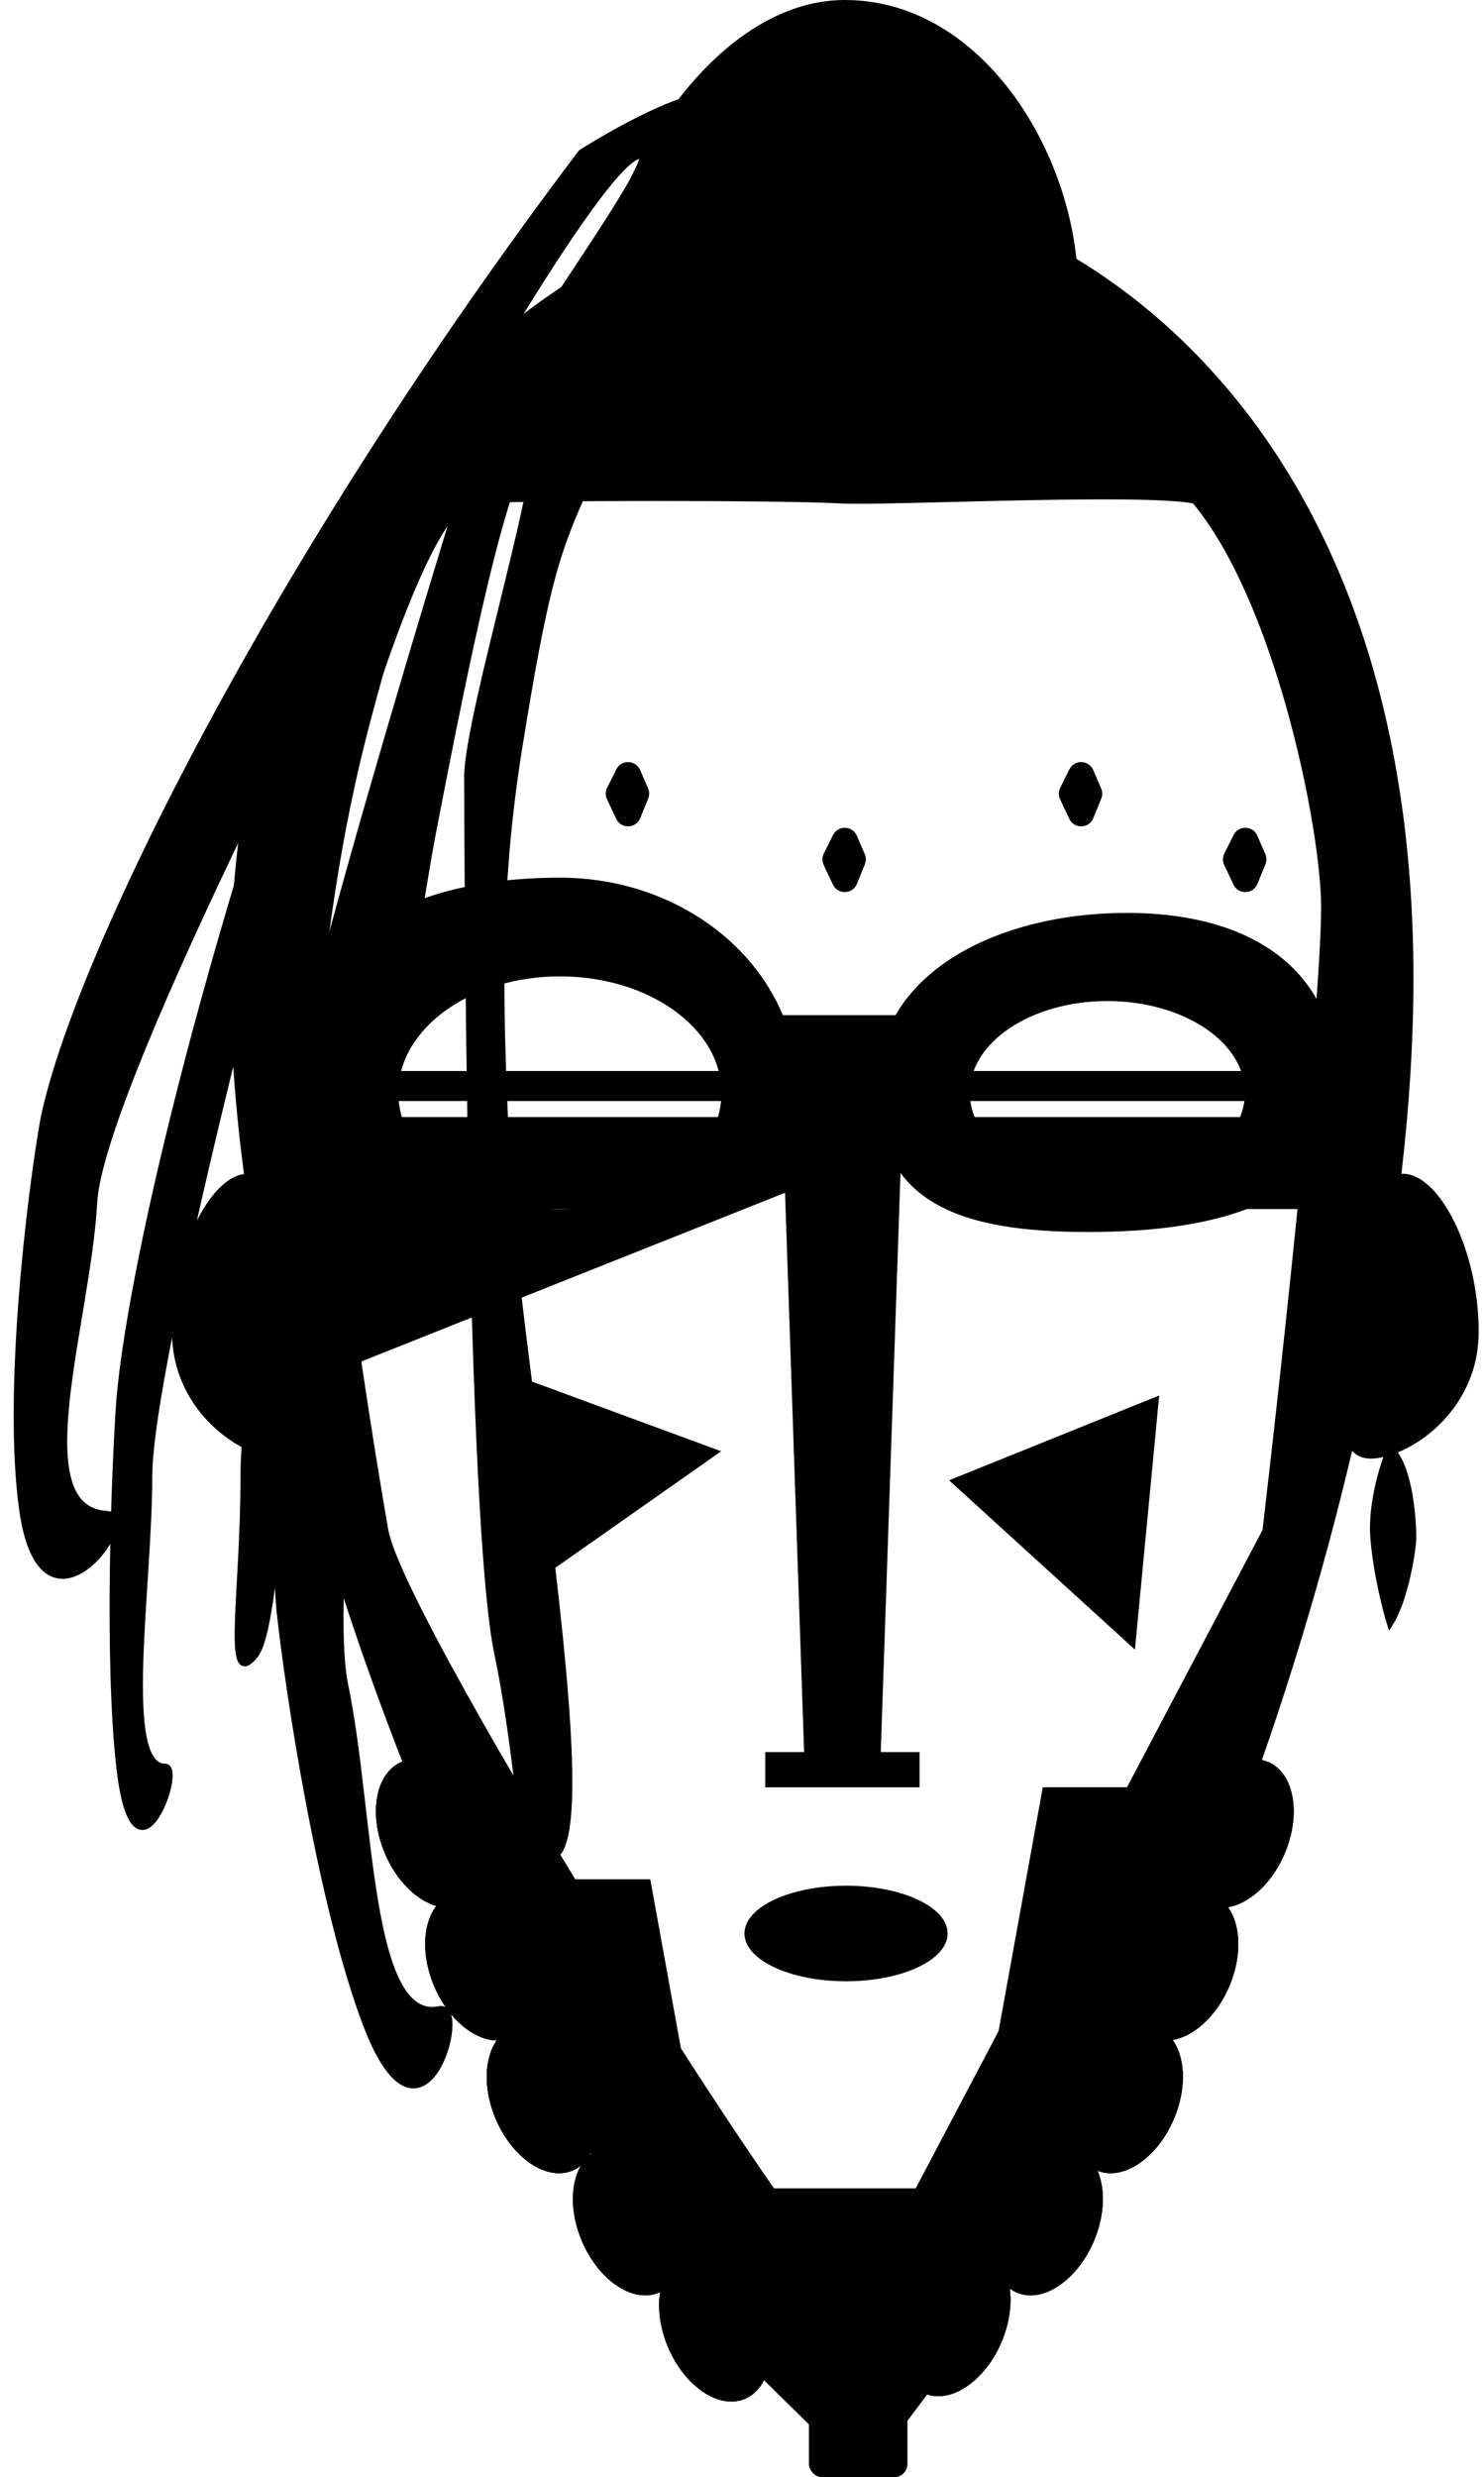 <svg width="226" height="377" viewBox="0 0 226 377" fill="none" xmlns="http://www.w3.org/2000/svg">
<path d="M18.21 213.141C20.134 190.413 34.356 132.087 57.911 71.176C60.028 68.525 64.955 62.994 67.726 62.085C70.497 61.176 71.19 67.767 71.19 71.176L66.571 77.995C63.107 84.813 61.375 89.359 56.179 108.677C50.983 127.996 49.251 143.906 46.942 164.361C44.633 184.816 43.478 246.181 38.859 251.863C34.241 257.545 37.127 242.772 37.127 224.589C37.127 206.407 49.828 118.908 50.983 110.95L50.983 110.95C52.138 102.995 65.417 68.903 62.53 71.176C59.643 73.449 50.983 102.995 46.942 116.632C42.901 130.269 22.694 207.544 22.694 224.589C22.694 241.635 18.21 268.909 25.138 268.909C28.025 268.909 20.519 289.364 18.21 268.909C16.363 252.545 17.44 224.126 18.21 213.141Z" fill="black" stroke="black"/>
<path fill-rule="evenodd" clip-rule="evenodd" d="M213.426 178.649C214.61 168.437 215.254 158.444 215.254 148.86C215.254 57.583 156.886 28.394 129.339 28.394C101.793 28.394 35.069 57.583 35.069 148.86C35.069 158.452 35.806 168.455 37.156 178.676C31.824 179.377 26.19 190.611 26.19 202.663C26.19 215.11 37.161 221.98 42.642 221.98C43.952 221.98 44.919 221.503 45.632 220.606C65.564 295.63 108.579 368.596 129.339 368.596C150.082 368.596 188.301 295.758 205.915 220.804C206.61 221.573 207.528 221.98 208.738 221.98C214.219 221.98 225.19 215.11 225.19 202.663C225.19 190.216 219.18 178.641 213.7 178.641C213.609 178.641 213.517 178.644 213.426 178.649ZM131.07 348.948C127.146 351.671 61.754 247.442 59.139 232.836C56.523 218.229 45.799 150.641 48.676 136.777C51.553 122.913 64.605 77.112 72.19 76.617C79.775 76.121 119.822 76.122 127.931 76.617C130.262 76.759 136.8 76.597 144.602 76.403C158.513 76.057 176.439 75.612 181.69 76.617C193.984 91.471 200.751 124.299 201.17 136.777C201.588 149.255 195.415 206.015 192.276 232.836L131.07 348.948Z" fill="black"/>
<path d="M172.839 251.048L176.534 212.379L144.534 225.28L172.839 251.048Z" fill="black"/>
<path d="M109.827 220.866L78.603 242.789L74.225 207.759L109.827 220.866Z" fill="black"/>
<path fill-rule="evenodd" clip-rule="evenodd" d="M47.603 158.25C47.603 159.598 47.707 160.916 47.907 162.203V210.032L136.912 174.617V155.568H119.639C114.912 142.795 101.312 133.567 85.271 133.567C65.306 133.567 47.603 140.617 47.603 158.25ZM85.271 184.007C98.86 184.007 109.876 176.079 109.876 166.299C109.876 156.52 98.86 148.592 85.271 148.592C71.681 148.592 60.665 156.52 60.665 166.299C60.665 176.079 71.681 184.007 85.271 184.007Z" fill="black"/>
<path fill-rule="evenodd" clip-rule="evenodd" d="M165.689 187.495C185.087 187.495 203.763 183.128 203.763 165.495C203.763 147.862 190.99 138.933 171.592 138.933C152.194 138.933 133.517 147.862 133.517 165.495C133.517 183.128 146.291 187.495 165.689 187.495ZM168.641 180.251C180.214 180.251 189.596 174.005 189.596 166.299C189.596 158.594 180.214 152.348 168.641 152.348C157.067 152.348 147.685 158.594 147.685 166.299C147.685 174.005 157.067 180.251 168.641 180.251Z" fill="black"/>
<path d="M55.19 163H117.863L115.774 167.561H57.54L55.19 163Z" fill="black"/>
<path d="M141.19 163H203.863L201.774 167.561H143.54L141.19 163Z" fill="black"/>
<path d="M118.633 154.494H137.957L134.04 269.326H122.55L118.633 154.494Z" fill="black"/>
<path d="M158.807 272H172.648L157.502 307.416L150.19 319.489L158.807 272Z" fill="black"/>
<path d="M99.03 286H85.19L100.336 321.416L107.648 333.489L99.03 286Z" fill="black"/>
<rect x="116.543" y="266.643" width="23.502" height="5.366" fill="black"/>
<rect x="113.376" y="333.04" width="30.937" height="21.01" fill="black"/>
<path d="M107.751 353.243L149.001 354.051L137.751 369H123.22L113.376 359.303L107.751 353.243Z" fill="black"/>
<path d="M164.19 44.157C164.19 64.277 149.895 76 128.654 76C107.413 76 90.19 70.558 90.19 50.438C90.19 30.318 107.413 0 128.654 0C149.895 0 164.19 24.037 164.19 44.157Z" fill="black"/>
<ellipse cx="128.845" cy="294.253" rx="15.469" ry="7.273" fill="black"/>
<ellipse rx="7.772" ry="11.776" transform="matrix(0.968 0.252 -0.331 0.944 188.54 279.041)" fill="black"/>
<ellipse rx="7.772" ry="11.776" transform="matrix(0.968 0.252 -0.331 0.944 188.54 279.041)" fill="black"/>
<ellipse rx="7.772" ry="11.776" transform="matrix(0.968 0.252 -0.331 0.944 188.54 279.041)" fill="black"/>
<ellipse rx="7.772" ry="11.776" transform="matrix(0.968 0.252 -0.331 0.944 180.103 299.243)" fill="black"/>
<ellipse rx="7.772" ry="11.776" transform="matrix(0.968 0.252 -0.331 0.944 180.103 299.243)" fill="black"/>
<ellipse rx="7.772" ry="11.776" transform="matrix(0.968 0.252 -0.331 0.944 180.103 299.243)" fill="black"/>
<ellipse rx="7.772" ry="11.776" transform="matrix(0.968 0.252 -0.331 0.944 171.665 319.445)" fill="black"/>
<ellipse rx="7.772" ry="11.776" transform="matrix(0.968 0.252 -0.331 0.944 171.665 319.445)" fill="black"/>
<ellipse rx="7.772" ry="11.776" transform="matrix(0.968 0.252 -0.331 0.944 171.665 319.445)" fill="black"/>
<ellipse rx="7.772" ry="11.776" transform="matrix(0.968 0.252 -0.331 0.944 159.478 338.031)" fill="black"/>
<ellipse rx="7.772" ry="11.776" transform="matrix(0.968 0.252 -0.331 0.944 159.478 338.031)" fill="black"/>
<ellipse rx="7.772" ry="11.776" transform="matrix(0.968 0.252 -0.331 0.944 159.478 338.031)" fill="black"/>
<ellipse rx="7.772" ry="11.776" transform="matrix(0.968 0.252 -0.331 0.944 145.416 353.384)" fill="black"/>
<ellipse rx="7.772" ry="11.776" transform="matrix(0.968 0.252 -0.331 0.944 145.416 353.384)" fill="black"/>
<ellipse rx="7.772" ry="11.776" transform="matrix(0.968 0.252 -0.331 0.944 145.416 353.384)" fill="black"/>
<ellipse rx="7.772" ry="11.776" transform="matrix(-0.968 0.252 0.331 0.944 108.854 354.193)" fill="black"/>
<ellipse rx="7.772" ry="11.776" transform="matrix(-0.968 0.252 0.331 0.944 108.854 354.193)" fill="black"/>
<ellipse rx="7.772" ry="11.776" transform="matrix(-0.968 0.252 0.331 0.944 108.854 354.193)" fill="black"/>
<ellipse rx="7.772" ry="11.776" transform="matrix(-0.968 0.252 0.331 0.944 95.729 338.031)" fill="black"/>
<ellipse rx="7.772" ry="11.776" transform="matrix(-0.968 0.252 0.331 0.944 95.729 338.031)" fill="black"/>
<ellipse rx="7.772" ry="11.776" transform="matrix(-0.968 0.252 0.331 0.944 95.729 338.031)" fill="black"/>
<ellipse rx="7.772" ry="11.776" transform="matrix(-0.968 0.252 0.331 0.944 82.604 319.445)" fill="black"/>
<ellipse rx="7.772" ry="11.776" transform="matrix(-0.968 0.252 0.331 0.944 82.604 319.445)" fill="black"/>
<ellipse rx="7.772" ry="11.776" transform="matrix(-0.968 0.252 0.331 0.944 82.604 319.445)" fill="black"/>
<ellipse rx="7.772" ry="11.776" transform="matrix(-0.968 0.252 0.331 0.944 73.229 299.243)" fill="black"/>
<ellipse rx="7.772" ry="11.776" transform="matrix(-0.968 0.252 0.331 0.944 73.229 299.243)" fill="black"/>
<ellipse rx="7.772" ry="11.776" transform="matrix(-0.968 0.252 0.331 0.944 73.229 299.243)" fill="black"/>
<ellipse rx="7.772" ry="11.776" transform="matrix(-0.968 0.252 0.331 0.944 65.729 279.041)" fill="black"/>
<ellipse rx="7.772" ry="11.776" transform="matrix(-0.968 0.252 0.331 0.944 65.729 279.041)" fill="black"/>
<ellipse rx="7.772" ry="11.776" transform="matrix(-0.968 0.252 0.331 0.944 65.729 279.041)" fill="black"/>
<path d="M61.19 170H109.69L111.69 184H58.19L61.19 170Z" fill="black"/>
<path d="M147.19 170H200.19L197.69 184H144.19L147.19 170Z" fill="black"/>
<path d="M59.44 123.629C59.18 123.076 59.188 122.434 59.462 121.887L60.861 119.085C61.62 117.565 63.811 117.625 64.486 119.185L65.696 121.983C65.909 122.475 65.915 123.033 65.713 123.53L64.502 126.514C63.845 128.13 61.578 128.19 60.838 126.61L59.44 123.629Z" fill="black"/>
<path d="M92.44 121.629C92.18 121.076 92.188 120.434 92.461 119.887L93.861 117.085C94.62 115.565 96.811 115.625 97.485 117.185L98.696 119.983C98.909 120.475 98.915 121.033 98.713 121.53L97.501 124.514C96.845 126.13 94.578 126.19 93.838 124.61L92.44 121.629Z" fill="black"/>
<path d="M125.44 131.63C125.18 131.076 125.188 130.434 125.461 129.887L126.861 127.086C127.62 125.565 129.81 125.625 130.485 127.185L131.696 129.983C131.909 130.476 131.915 131.033 131.713 131.53L130.501 134.514C129.845 136.13 127.578 136.19 126.838 134.61L125.44 131.63Z" fill="black"/>
<path d="M161.439 121.629C161.18 121.076 161.188 120.434 161.461 119.887L162.86 117.085C163.62 115.565 165.81 115.625 166.485 117.185L167.695 119.983C167.908 120.475 167.914 121.033 167.713 121.53L166.501 124.514C165.844 126.13 163.578 126.19 162.837 124.61L161.439 121.629Z" fill="black"/>
<path d="M186.439 131.63C186.179 131.076 186.187 130.434 186.461 129.887L187.86 127.086C188.619 125.565 190.81 125.625 191.485 127.185L192.695 129.983C192.908 130.476 192.914 131.033 192.712 131.53L191.501 134.514C190.844 136.13 188.577 136.19 187.837 134.61L186.439 131.63Z" fill="black"/>
<rect x="123.19" y="363" width="15" height="14" rx="2" fill="black"/>
<path d="M6.647 170.377C11.533 146.377 41.293 85.725 88.516 23.262C92.597 20.653 102.056 15.263 107.25 14.575C112.443 13.886 113.347 20.972 113.149 24.601L104.187 31.394C97.366 38.303 93.89 42.966 83.132 63.007C72.374 83.047 68.24 99.808 62.772 121.35C57.304 142.891 51.609 208.098 42.712 213.681C33.815 219.263 40.025 203.829 41.078 184.473C42.131 165.118 70.758 73.254 73.361 64.902L73.362 64.902C75.964 56.55 102.571 21.599 97.084 23.728C91.598 25.856 73.822 56.434 65.535 70.543C57.249 84.651 15.29 164.872 14.303 183.017C13.316 201.162 3.419 229.743 16.271 230.442C21.626 230.733 6.518 251.75 3.419 229.743C0.939 212.137 4.583 181.993 6.647 170.377Z" fill="black" stroke="black"/>
<path d="M42.597 244.988C40.318 218.602 49.416 147.765 72.931 70.859C75.712 67.144 82.336 59.224 86.583 57.262C90.83 55.3 93.506 62.531 94.312 66.392L88.489 75.668C84.525 84.555 82.811 90.285 79.016 113.911C75.221 137.538 76.197 156.137 77.319 180.079C78.441 204.021 91.103 273.904 85.01 281.893C78.918 289.882 80.07 272.18 75.767 251.589C71.465 230.998 71.21 127.632 71.187 118.233L71.187 118.233C71.164 108.836 84.478 65.76 80.368 69.305C76.258 72.851 69.305 109.225 66.025 126.028C62.744 142.831 48.493 237.141 52.527 256.445C56.56 275.749 55.794 308.144 66.95 305.813C71.598 304.842 64.353 330.532 55.794 308.144C48.947 290.234 43.957 257.688 42.597 244.988Z" fill="black" stroke="black"/>
<path d="M209.19 234C208.79 228.8 210.69 222.833 211.69 220.5C214.69 223 215.19 231.5 215.19 234C215.19 235.649 214.023 243.333 211.69 247C211.023 244.833 209.59 239.2 209.19 234Z" fill="black" stroke="black"/>
</svg>
